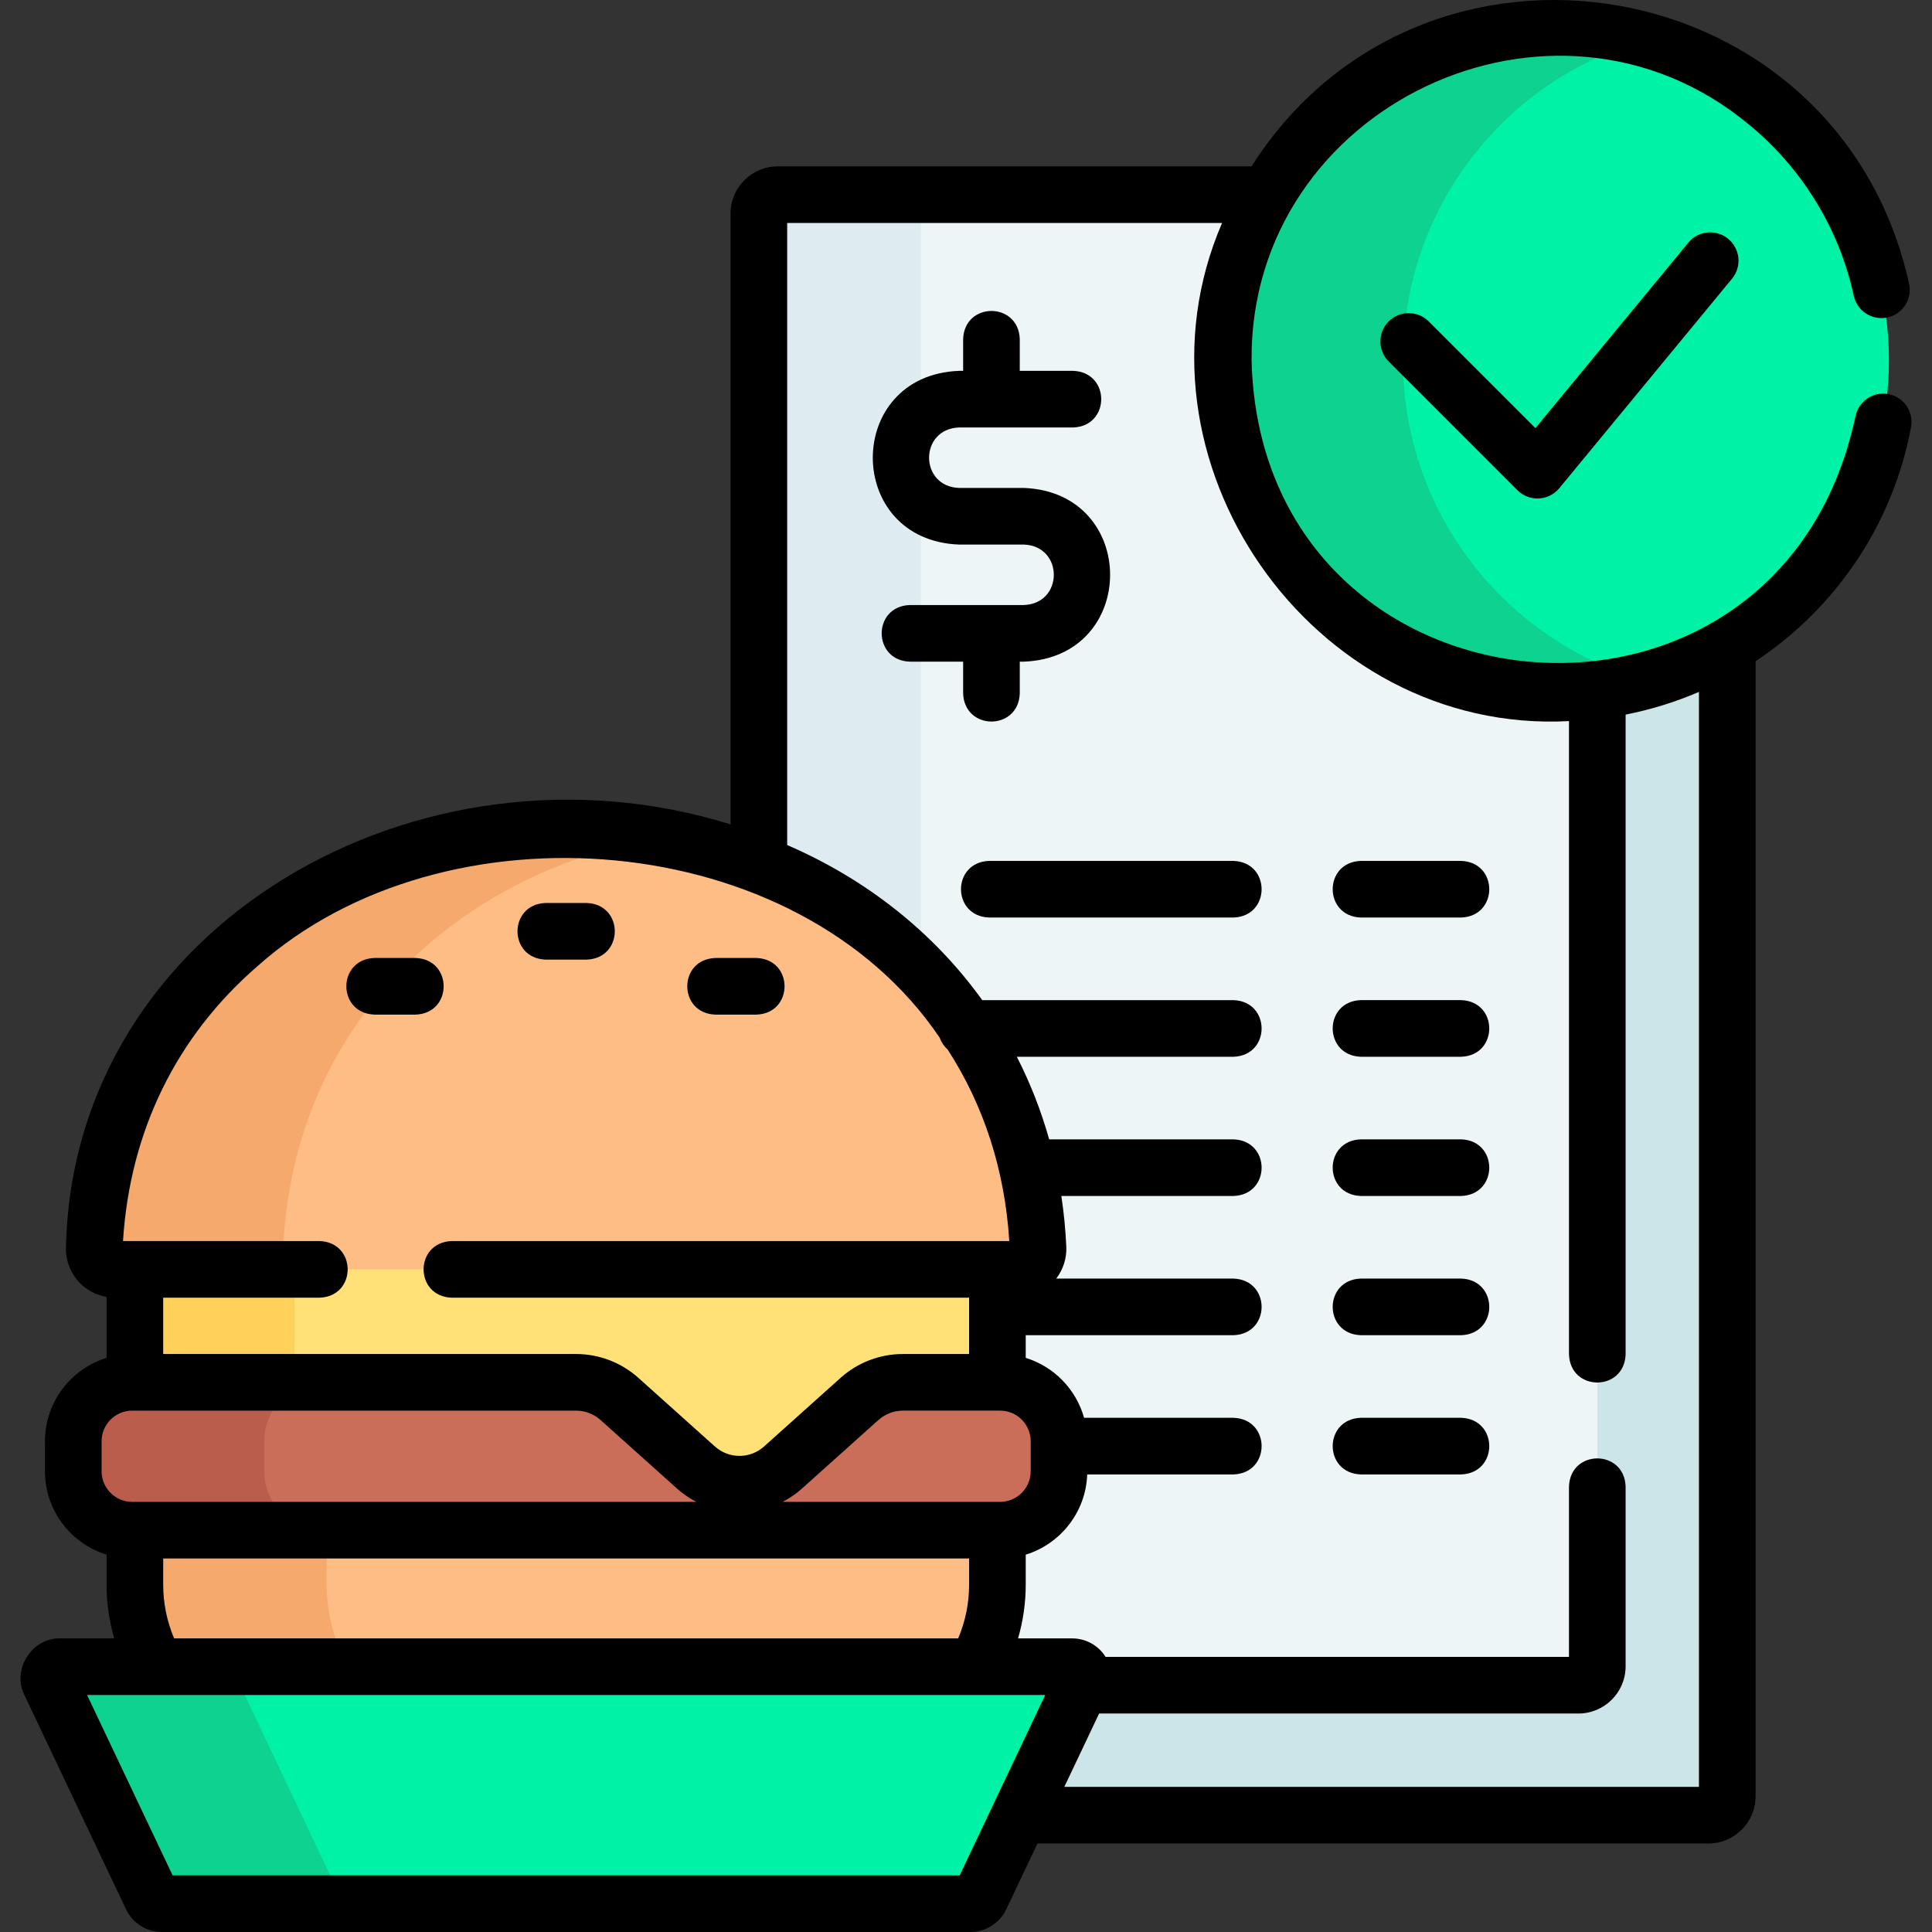 <svg id="Layer_1" enable-background="new 0 0 511.76 511.76" height="512" viewBox="0 0 511.76 511.76" width="512" xmlns="http://www.w3.org/2000/svg"><rect x="0" y="0" width="511.76" height="511.76" fill="#333333" stroke="none"/><g><g><path d="m423.102 182.913-1 1.927v256.549c0 2.206-1.794 4-4 4h-131.187l-.519 1-16.328 34.426h182.459c2.761 0 5-2.239 5-5v-304.772c-10.295 6.186-21.956 10.33-34.425 11.87z" fill="#cbe5e8"/><g><g><path d="m412.187 183.585c-48.691 0-88.163-39.472-88.163-88.163 0-15.966 4.244-30.939 11.665-43.856h-129.675c-2.761 0-5 2.239-5 5v172.398c42.027 16.357 71.787 53.137 73.941 101.627.137 3.083-2.358 5.648-5.443 5.648h-5.311v29.919h.711c8.62 0 15.608 6.988 15.608 15.608v7.951c0 8.62-6.988 15.608-15.608 15.608h-.711v14.458c0 7.898-2.099 15.302-5.753 21.704h25.53c2.203 0 3.655 2.295 2.711 4.286l-.292.615h131.706c2.761 0 5-2.239 5-5v-258.475c-3.578.441-7.22.672-10.916.672z" fill="#eef5f6"/></g></g><g><g><path d="m243.913 56.566c0-2.761 2.239-5 5-5h-42.899c-2.761 0-5 2.239-5 5v172.398c16.506 6.424 31.107 16.011 42.899 28.208z" fill="#deecf1"/></g></g><g><g><circle cx="412.187" cy="95.423" fill="#00f2a6" r="88.163"/></g><g><path d="m371.628 95.423c0-40.443 27.233-74.522 64.361-84.908-7.572-2.118-15.554-3.254-23.802-3.254-48.691 0-88.163 39.472-88.163 88.163s39.472 88.163 88.163 88.163c8.248 0 16.23-1.136 23.802-3.254-37.128-10.388-64.361-44.468-64.361-84.91z" fill="#0ed290"/></g></g></g><g><g><path d="m258.448 441.488c3.654-6.401 5.753-13.805 5.753-21.704v-14.458h-228.472v14.458c0 7.898 2.099 15.302 5.753 21.704z" fill="#ffbd86"/></g><g><path d="m86.529 405.326h-50.8v14.458c0 7.898 2.099 15.302 5.753 21.704h50.8c-3.654-6.401-5.753-13.805-5.753-21.704z" fill="#f6a96c"/></g><g><path d="m264.912 366.159h-.711-25.023c-4.25 0-8.351 1.569-11.516 4.406l-20.267 18.171c-6.553 5.875-16.478 5.875-23.031 0l-20.267-18.171c-3.165-2.837-7.265-4.406-11.516-4.406h-116.852-.711c-8.62 0-15.608 6.988-15.608 15.608v7.951c0 8.62 6.988 15.608 15.608 15.608h229.895c8.62 0 15.608-6.988 15.608-15.608v-7.951c-.001-8.62-6.989-15.608-15.609-15.608z" fill="#ca6e59"/></g><g><g><path d="m70.001 389.718v-7.951c0-8.62 6.988-15.608 15.608-15.608h-49.88-.711c-8.62 0-15.608 6.988-15.608 15.608v7.951c0 8.62 6.988 15.608 15.608 15.608h50.591c-8.62 0-15.608-6.988-15.608-15.608z" fill="#bb5d4c"/></g></g><path d="m35.729 335.24v30.919h116.852c4.25 0 8.351 1.569 11.516 4.406l20.267 18.171c6.553 5.875 16.478 5.875 23.031 0l20.268-18.171c3.165-2.837 7.265-4.406 11.516-4.406h25.023v-30.919z" fill="#ffe177"/><g><g><path d="m35.729 336.24h42.272v29.919h-42.272z" fill="#ffd15b"/></g></g><g><path d="m149.965 219.634c-67.207 0-122.037 44.48-124.991 110.958-.137 3.082 2.358 5.648 5.443 5.648h239.094c3.085 0 5.58-2.566 5.443-5.648-2.952-66.478-57.782-110.958-124.989-110.958z" fill="#ffbd86"/></g><g><path d="m75.015 330.592c2.577-58.002 44.647-99.253 99.97-108.831-8.085-1.4-16.451-2.127-25.02-2.127-67.206 0-122.037 44.48-124.99 110.958-.137 3.083 2.358 5.648 5.443 5.648h50.04c-3.085 0-5.58-2.566-5.443-5.648z" fill="#f6a96c"/></g></g><g><path d="m259.762 502.546 26.926-56.772c.944-1.99-.508-4.286-2.711-4.286h-268.025c-2.203 0-3.655 2.295-2.711 4.286l26.926 56.772c.497 1.047 1.552 1.714 2.711 1.714h214.173c1.159 0 2.215-.667 2.711-1.714z" fill="#00f2a6"/></g><g><path d="m90.22 502.546-26.926-56.772c-.944-1.99.508-4.286 2.711-4.286h-50.053c-2.203 0-3.655 2.295-2.711 4.286l26.926 56.772c.497 1.047 1.552 1.714 2.711 1.714h50.052c-1.158 0-2.214-.668-2.71-1.714z" fill="#0ed290"/></g><g><path d="m255.123 183.681c.344 9.931 14.66 9.923 15 0v-8.417h1.07c30.49-1.16 30.466-44.868 0-46.017h-17.141c-10.602-.378-10.594-15.642 0-16.016h30.2c9.931-.344 9.923-14.659 0-15h-14.13v-8.417c-.344-9.931-14.66-9.923-15 0v8.417h-1.07c-30.489 1.16-30.466 44.866 0 46.016h17.141c10.601.377 10.594 15.643 0 16.017h-30.2c-9.931.344-9.923 14.659 0 15h14.13z"/><path d="m326.737 228.042h-64.736c-9.931.344-9.923 14.659 0 15h64.736c9.931-.344 9.924-14.659 0-15z"/><path d="m387.04 228.042h-26.583c-9.931.344-9.923 14.659 0 15h26.583c9.931-.344 9.924-14.659 0-15z"/><path d="m387.04 264.92h-26.583c-9.931.344-9.923 14.659 0 15h26.583c9.931-.344 9.924-14.659 0-15z"/><path d="m387.04 301.798h-26.583c-9.931.344-9.923 14.659 0 15h26.583c9.931-.344 9.924-14.659 0-15z"/><path d="m387.04 338.676h-26.583c-9.931.344-9.923 14.659 0 15h26.583c9.931-.344 9.924-14.66 0-15z"/><path d="m387.04 375.555h-26.583c-9.931.344-9.923 14.659 0 15h26.583c9.931-.344 9.924-14.66 0-15z"/><path d="m500.214 104.388c-4.07-.756-7.99 1.919-8.753 5.99-20.296 95.37-157.563 82.603-159.937-14.957-.5-67.291 79.936-105.406 131.653-62.5 14.139 11.552 24.032 27.682 27.855 45.419.873 4.049 4.866 6.618 8.912 5.752 4.049-.873 6.625-4.863 5.751-8.912-18.504-83.725-128.763-102.417-174.184-31.113h-125.497c-6.893 0-12.5 5.607-12.5 12.5v161.805c-82.176-25.606-174.103 26.384-176.032 111.888-.155 3.49 1.146 6.944 3.567 9.477 1.924 2.011 4.463 3.33 7.18 3.801v16.141c-9.439 2.907-16.319 11.709-16.319 22.089v7.95c0 10.38 6.88 19.182 16.319 22.089v7.977c0 4.822.699 9.604 2.031 14.204h-14.308c-7.523-.184-12.877 8.283-9.487 14.999l26.925 56.77c1.728 3.646 5.452 6.003 9.488 6.003h214.173c4.036 0 7.76-2.356 9.488-6.003l8.273-17.442h177.716c6.893 0 12.5-5.607 12.5-12.5v-300.666c20.953-13.888 36.277-35.865 41.177-62.007.763-4.072-1.92-7.99-5.991-8.754zm-431.934 151.471c49.333-43.985 142.91-36.892 180.652 19.047.427 1.214 1.156 2.283 2.099 3.12 9.583 14.805 15.137 31.941 16.315 50.714h-147.697c-9.931.344-9.923 14.659 0 15h137.052v14.919h-17.523c-6.106 0-11.974 2.245-16.522 6.322l-20.267 18.171c-3.711 3.326-9.307 3.327-13.019 0l-20.268-18.172c-4.547-4.076-10.415-6.321-16.522-6.321h-109.351v-14.919h41.42c9.931-.344 9.923-14.659 0-15h-52.065c1.825-29.085 14.138-54.248 35.696-72.881zm139.032 141.967c1.798-.94 3.514-2.094 5.089-3.506l20.268-18.17c1.792-1.606 4.103-2.491 6.509-2.491h25.023.711c4.471 0 8.108 3.638 8.108 8.108v7.95c0 4.471-3.637 8.108-8.108 8.108h-57.6zm49.389 15v6.958c0 4.891-.992 9.729-2.892 14.204h-207.688c-1.9-4.475-2.892-9.313-2.892-14.204v-6.958zm-229.791-23.108v-7.95c0-4.471 3.637-8.108 8.108-8.108h.711 116.851c2.406 0 4.718.885 6.509 2.49l20.268 18.171c1.575 1.412 3.292 2.566 5.089 3.506h-149.429c-4.47-.001-8.107-3.638-8.107-8.109zm227.295 107.042h-208.48l-22.657-47.771h253.794zm195.823-23.445h-168.102l9.213-19.426h126.962c6.893 0 12.5-5.607 12.5-12.5v-47.629c-.344-9.931-14.659-9.923-15 0v45.129h-122.742c-.003-.004-.004-.009-.007-.013-1.936-3.061-5.253-4.888-8.875-4.888h-14.307c1.331-4.6 2.031-9.382 2.031-14.204v-7.977c9.183-2.828 15.924-11.24 16.285-21.252h38.751c9.931-.344 9.923-14.659 0-15h-39.582c-2.115-7.56-7.974-13.573-15.454-15.876v-6.002h55.036c9.931-.344 9.923-14.659 0-15h-46.953c1.835-2.394 2.798-5.391 2.664-8.417-.203-4.575-.649-9.063-1.313-13.461h45.602c9.931-.344 9.923-14.659 0-15h-48.827c-2.159-7.662-5.034-14.975-8.568-21.878h57.395c9.931-.344 9.923-14.659 0-15h-66.553c-12.797-17.805-30.518-31.938-51.67-41.083v-164.771h115.194c-26.972 62.481 23.675 135.562 91.894 131.943v167.75c.344 9.931 14.659 9.923 15 0v-169.476c6.739-1.319 13.243-3.344 19.426-6.01z"/><path d="m447.214 64.278-40.501 49.126-28.263-28.263c-2.929-2.928-7.678-2.928-10.606 0-2.929 2.93-2.929 7.678 0 10.607l34.101 34.101c1.493 1.495 3.561 2.291 5.663 2.188 2.112-.102 4.083-1.089 5.428-2.721l45.754-55.497c2.635-3.195 2.18-7.923-1.016-10.558-3.199-2.634-7.926-2.18-10.56 1.017z"/><path d="m144.525 254.188h10.879c9.931-.344 9.923-14.659 0-15h-10.879c-9.931.344-9.923 14.659 0 15z"/><path d="m99.193 268.756h10.88c9.931-.344 9.923-14.659 0-15h-10.88c-9.931.344-9.923 14.659 0 15z"/><path d="m189.494 268.756h10.88c9.931-.344 9.923-14.659 0-15h-10.88c-9.931.344-9.923 14.659 0 15z"/></g></g></svg>